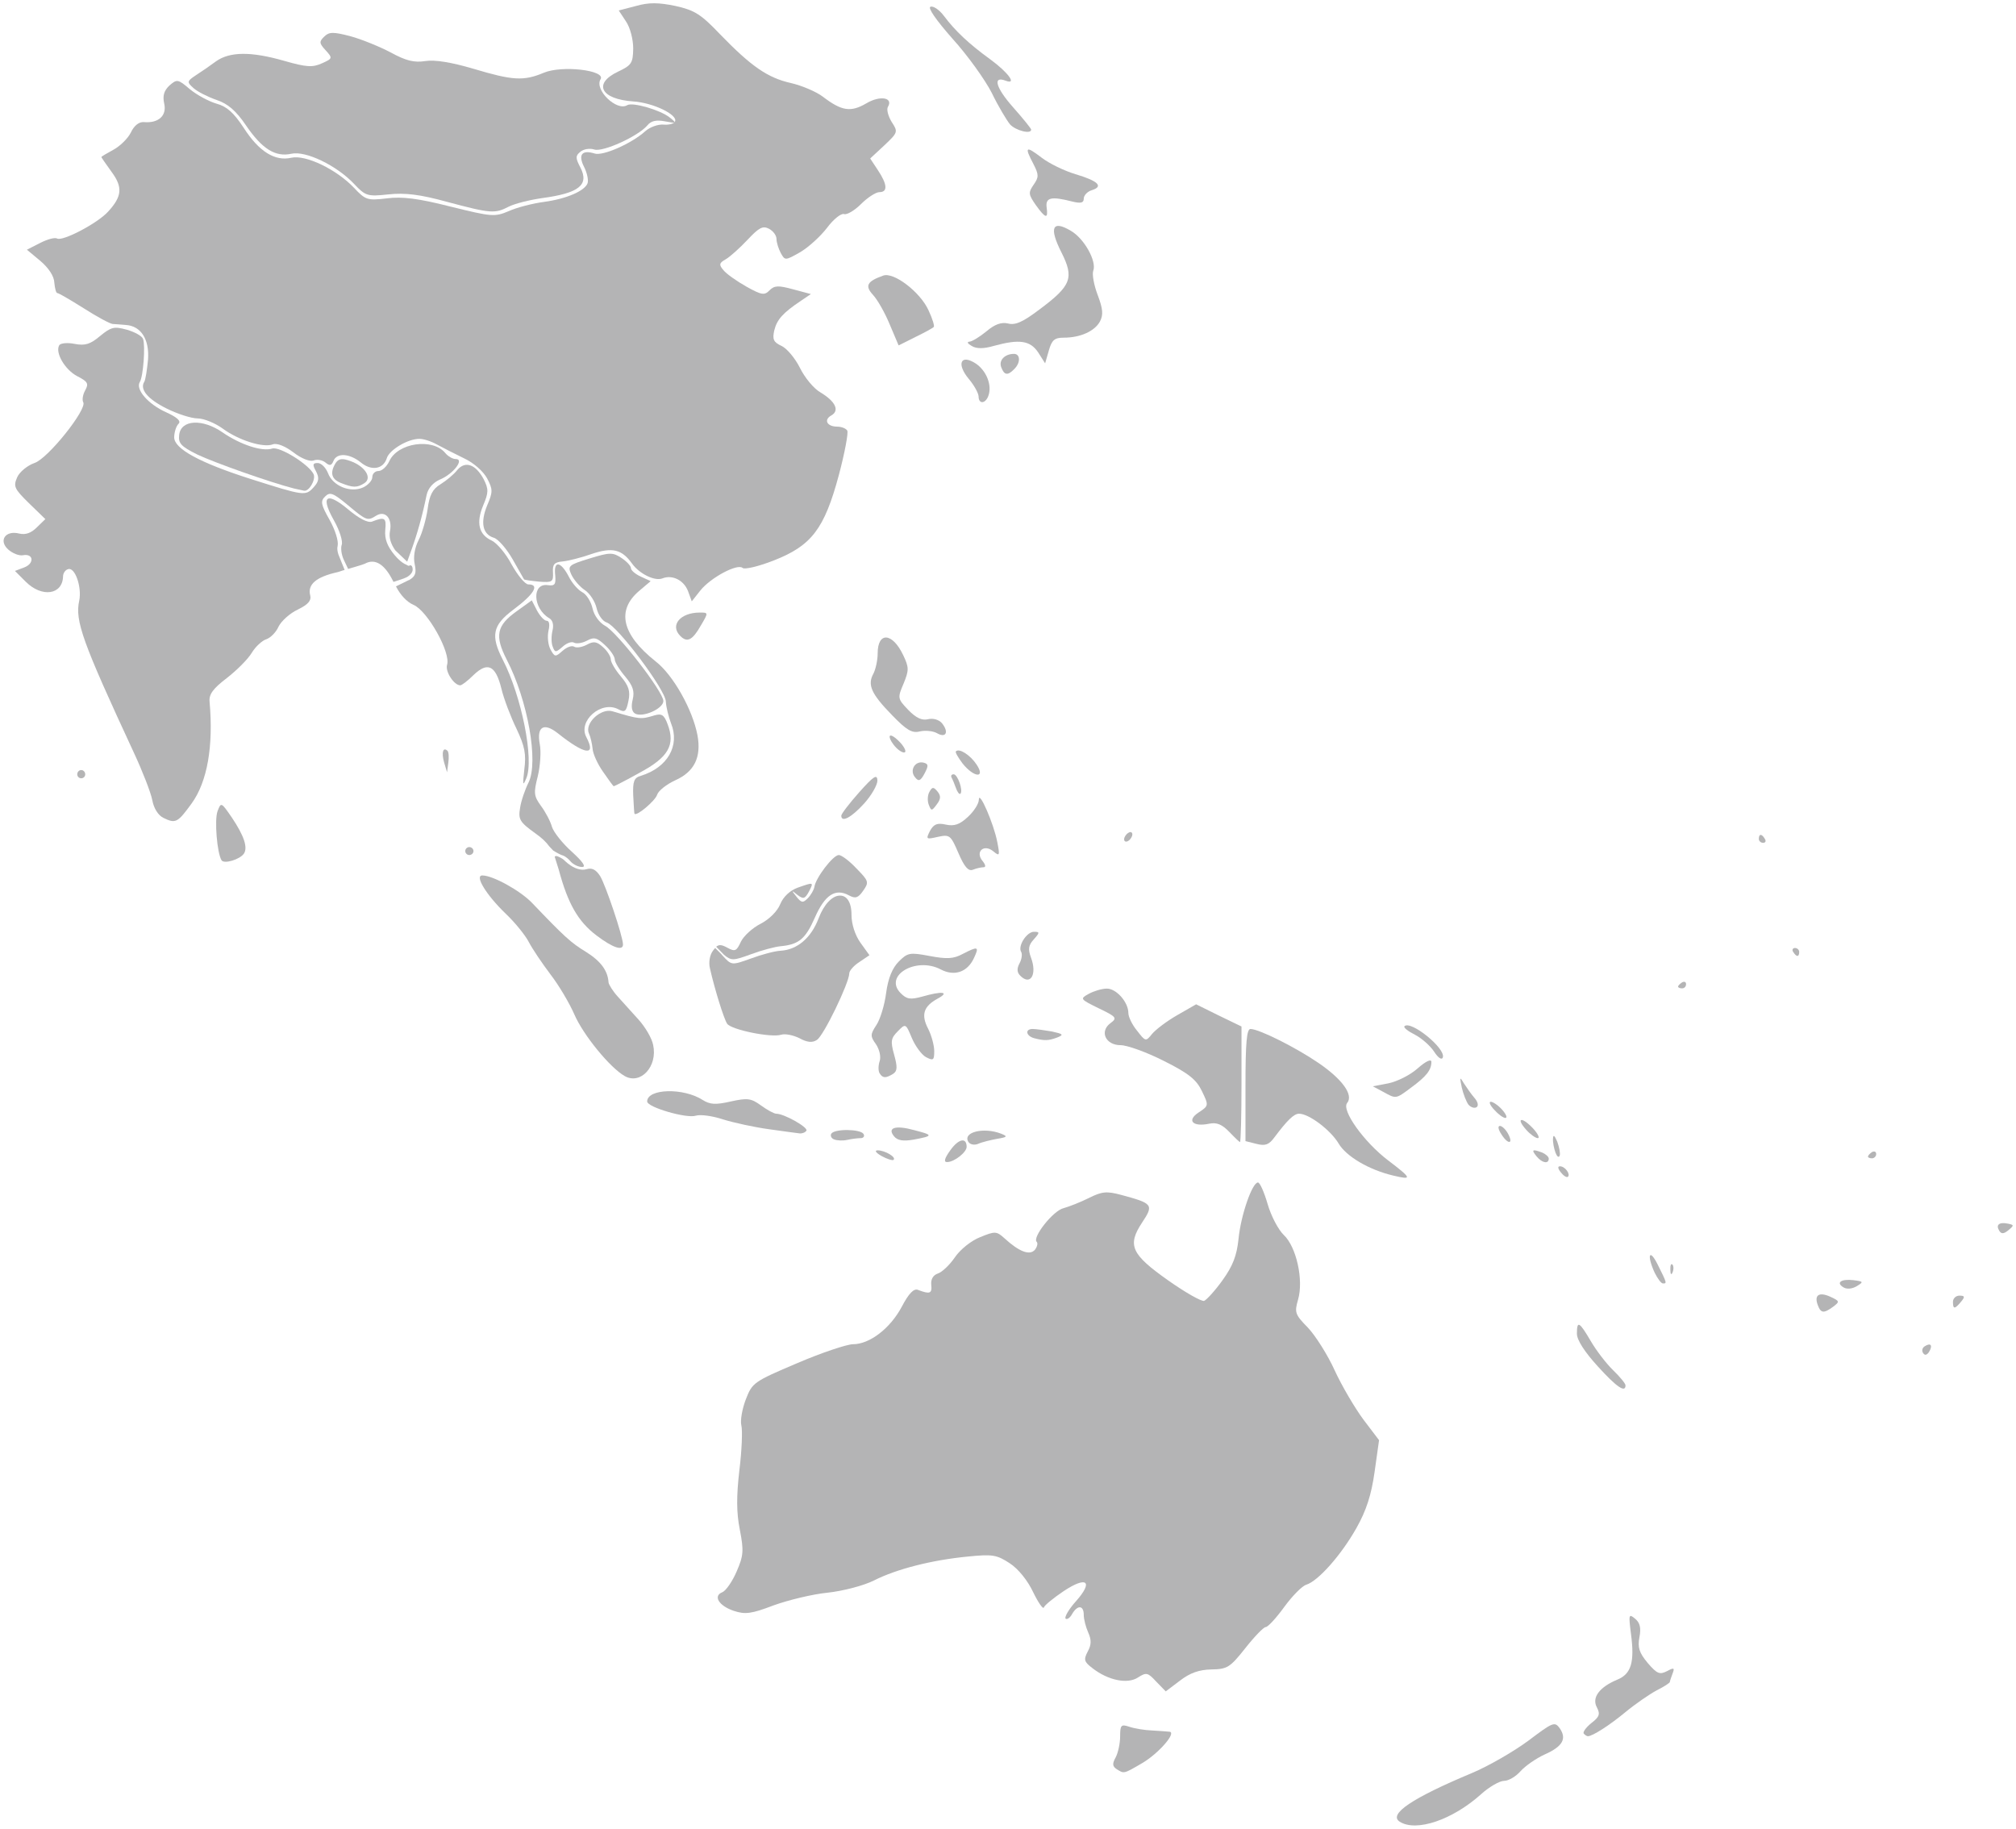 <?xml version="1.0" encoding="UTF-8" standalone="no"?><svg xmlns="http://www.w3.org/2000/svg" xmlns:xlink="http://www.w3.org/1999/xlink" clip-rule="evenodd" stroke-miterlimit="10" viewBox="0 0 809 734"><desc>SVG generated by Keynote</desc><defs></defs><g transform="matrix(1.00, 0.00, -0.00, -1.00, 0.0, 734.0)"><g><clipPath id="clip0x600000ea4500"><path d="M 1.4 732.7 L 807.6 732.7 L 807.6 1.5 L 1.4 1.5 Z M 1.4 732.7 "></path></clipPath><g clip-path="url(#clip0x600000ea4500)"><g><clipPath id="clip0x600000ea4860"><path d="M 1.4 1.5 L 807.6 1.5 L 807.6 732.7 L 1.4 732.7 Z M 1.4 1.5 "></path></clipPath><g clip-path="url(#clip0x600000ea4860)"><path d="M 561.7 3.0 C 557.0 6.0 566.7 12.5 590.6 22.5 C 597.3 25.3 607.5 31.2 613.3 35.5 C 623.1 42.9 623.9 43.3 625.9 40.5 C 628.8 36.3 627.1 33.2 619.9 30.0 C 616.4 28.4 612.1 25.4 610.2 23.3 C 608.4 21.2 605.4 19.4 603.6 19.4 C 601.8 19.4 597.6 17.0 594.3 14.0 C 582.8 3.7 568.3 -1.2 561.7 3.0 Z M 561.7 3.0 " fill="#B4B4B5"></path><path d="M 448.1 24.1 C 446.4 25.2 446.3 26.3 447.7 28.8 C 448.7 30.7 449.5 34.5 449.5 37.3 C 449.5 41.8 449.9 42.2 453.2 41.1 C 455.2 40.4 459.4 39.7 462.5 39.6 C 465.6 39.4 468.7 39.2 469.4 39.1 C 472.1 38.6 464.9 30.4 458.5 26.6 C 450.8 22.1 451.1 22.2 448.1 24.1 Z M 448.1 24.1 " fill="#B4B4B5"></path><path d="M 635.6 38.3 C 635.0 38.8 636.3 40.7 638.5 42.5 C 641.9 45.1 642.2 46.2 640.8 48.9 C 638.7 52.8 641.8 57.0 649.0 60.0 C 654.6 62.3 656.0 67.0 654.5 78.3 C 653.5 86.1 653.6 86.6 656.1 84.5 C 658.1 82.9 658.6 80.8 657.9 77.1 C 657.1 72.9 657.8 70.8 661.2 66.7 C 664.9 62.4 666.0 61.9 668.9 63.4 C 671.7 64.9 672.1 64.8 671.2 62.5 C 670.6 60.9 670.1 59.4 670.1 59.1 C 670.1 58.7 667.8 57.2 664.8 55.7 C 662.0 54.2 656.3 50.3 652.3 47.0 C 645.8 41.6 639.0 37.3 637.2 37.3 C 636.9 37.3 636.1 37.7 635.6 38.3 Z M 635.6 38.3 " fill="#B4B4B5"></path><path d="M 464.0 59.2 C 460.6 62.9 460.0 63.0 456.7 60.9 C 452.5 58.1 444.7 59.7 438.4 64.6 C 435.0 67.2 434.8 68.0 436.5 71.3 C 438.0 74.0 438.0 76.0 436.7 78.9 C 435.7 81.1 434.9 84.3 434.9 86.0 C 434.9 89.9 432.4 90.1 430.2 86.3 C 429.4 84.8 428.2 84.0 427.6 84.5 C 427.1 85.1 428.9 88.3 431.8 91.5 C 438.9 99.5 436.1 101.7 426.8 95.5 C 422.8 92.8 419.2 89.9 418.9 89.0 C 418.6 88.1 416.7 90.8 414.6 95.1 C 412.4 99.8 408.6 104.5 405.2 106.7 C 400.0 110.1 398.3 110.4 388.4 109.4 C 373.9 108.0 359.8 104.4 350.7 99.8 C 346.5 97.7 338.4 95.6 332.1 94.9 C 326.0 94.3 316.2 91.9 310.4 89.8 C 301.5 86.4 299.0 86.1 294.5 87.6 C 288.5 89.6 286.0 93.6 289.9 95.1 C 291.3 95.7 293.9 99.4 295.6 103.4 C 298.4 109.8 298.5 111.8 296.9 120.1 C 295.5 127.0 295.5 133.5 296.7 144.0 C 297.7 152.0 298.0 160.1 297.5 162.0 C 297.0 163.9 297.8 168.6 299.3 172.5 C 301.9 179.2 302.5 179.6 319.9 187.0 C 329.7 191.2 339.9 194.6 342.3 194.6 C 349.0 194.6 357.3 201.0 361.9 209.7 C 364.7 215.0 366.7 217.1 368.4 216.4 C 373.1 214.6 374.1 214.9 373.7 218.4 C 373.5 220.7 374.4 222.3 376.4 223.0 C 378.0 223.5 381.1 226.4 383.2 229.5 C 385.4 232.7 389.8 236.2 393.4 237.6 C 399.3 240.0 399.9 240.0 403.1 237.1 C 409.0 231.7 413.2 230.1 415.3 232.5 C 416.2 233.7 416.6 235.1 416.0 235.7 C 414.2 237.5 422.6 248.2 426.8 249.2 C 429.0 249.8 433.6 251.6 437.0 253.3 C 442.2 255.9 444.1 256.1 450.0 254.5 C 462.6 251.1 463.1 250.6 458.3 243.4 C 452.3 234.3 453.9 230.7 468.8 220.2 C 475.6 215.4 482.1 211.7 483.2 212.0 C 484.2 212.4 487.6 216.1 490.6 220.3 C 494.7 226.0 496.3 230.1 497.0 236.8 C 497.9 246.3 502.5 259.5 504.8 259.5 C 505.6 259.5 507.3 255.6 508.7 250.8 C 510.1 246.0 513.0 240.5 515.2 238.4 C 520.2 233.7 523.2 220.4 520.9 212.5 C 519.4 207.3 519.7 206.5 524.9 201.2 C 527.9 198.0 532.8 190.3 535.6 184.1 C 538.5 177.8 543.7 169.0 547.1 164.4 L 553.4 156.1 L 551.6 143.3 C 550.3 134.1 548.3 127.9 544.3 120.8 C 538.2 110.0 529.0 99.6 524.2 98.1 C 522.5 97.6 518.5 93.5 515.3 89.1 C 512.1 84.7 508.8 81.1 507.9 81.1 C 507.1 81.1 503.4 77.3 499.7 72.6 C 493.6 64.9 492.5 64.2 486.1 64.1 C 481.2 64.0 477.5 62.7 473.5 59.6 L 467.8 55.3 L 464.0 59.2 Z M 464.0 59.2 " fill="#B4B4B5"></path><path d="M 641.1 185.8 C 635.9 191.5 632.8 196.3 632.8 198.8 C 632.8 204.2 633.7 203.8 638.4 195.8 C 640.6 192.0 644.7 186.7 647.4 184.1 C 650.1 181.5 652.3 178.8 652.3 178.1 C 652.3 175.0 648.8 177.3 641.1 185.8 Z M 641.1 185.8 " fill="#B4B4B5"></path><path d="M 771.7 191.1 C 771.1 192.0 771.4 193.2 772.4 193.8 C 774.8 195.3 775.7 194.2 774.1 191.5 C 773.2 190.2 772.4 190.0 771.7 191.1 Z M 771.7 191.1 " fill="#B4B4B5"></path><path d="M 729.5 210.2 C 727.9 214.3 729.9 215.7 734.4 213.7 C 738.3 211.9 738.3 211.7 735.7 209.7 C 731.9 206.9 730.7 207.0 729.5 210.2 " fill="#B4B4B5"></path><path d="M 783.7 211.6 C 783.7 213.0 784.9 214.1 786.3 214.1 C 788.5 214.1 788.6 213.6 786.9 211.6 C 784.4 208.6 783.7 208.6 783.7 211.6 " fill="#B4B4B5"></path><path d="M 739.8 217.4 C 736.6 219.3 738.8 220.9 743.8 220.3 C 747.8 219.8 747.9 219.6 745.1 217.9 C 743.3 216.8 741.1 216.6 739.8 217.4 " fill="#B4B4B5"></path><path d="M 664.0 223.3 C 660.7 230.5 661.9 233.3 665.3 226.4 C 668.9 219.2 669.0 218.9 667.3 219.0 C 666.6 219.0 665.2 220.9 664.0 223.3 " fill="#B4B4B5"></path><path d="M 670.3 224.5 C 670.2 226.2 670.6 227.1 671.1 226.6 C 671.6 226.1 671.7 224.7 671.2 223.5 C 670.7 222.2 670.3 222.6 670.3 224.5 Z M 670.3 224.5 " fill="#B4B4B5"></path><path d="M 802.3 240.1 C 800.8 242.5 802.2 243.7 805.7 243.0 C 808.2 242.5 808.3 242.3 806.0 240.4 C 804.1 238.8 803.1 238.8 802.3 240.1 " fill="#B4B4B5"></path><path d="M 559.0 262.3 C 549.3 264.6 540.2 270.0 537.2 275.1 C 534.0 280.5 525.3 287.1 521.3 287.1 C 519.2 287.1 516.5 284.4 511.4 277.6 C 509.2 274.6 507.7 274.1 504.2 275.0 L 499.8 276.1 L 499.8 298.6 C 499.8 315.6 500.3 321.1 501.8 321.1 C 505.2 321.1 520.0 313.7 529.2 307.4 C 538.8 300.8 543.2 294.6 540.6 291.4 C 538.2 288.5 547.4 275.7 557.0 268.4 C 566.6 261.1 566.9 260.4 559.0 262.3 " fill="#B4B4B5"></path><path d="M 626.4 263.5 C 625.1 265.1 625.0 266.0 626.0 266.0 C 628.0 266.0 630.3 262.9 629.2 261.8 C 628.7 261.4 627.5 262.1 626.4 263.5 " fill="#B4B4B5"></path><path d="M 353.8 270.1 C 351.5 271.4 350.8 272.4 352.2 272.4 C 355.1 272.4 359.7 269.7 358.6 268.6 C 358.2 268.2 356.0 268.9 353.8 270.1 " fill="#B4B4B5"></path><path d="M 381.4 272.5 C 384.7 277.1 387.9 277.7 387.9 273.8 C 387.9 271.6 382.9 267.7 380.1 267.7 C 378.6 267.6 379.0 269.2 381.4 272.5 Z M 381.4 272.5 " fill="#B4B4B5"></path><path d="M 616.6 270.0 C 614.4 272.7 614.9 273.0 618.9 271.5 C 620.3 270.9 621.5 269.8 621.5 269.1 C 621.5 266.8 618.8 267.3 616.6 270.0 " fill="#B4B4B5"></path><path d="M 624.2 271.5 C 623.6 273.1 623.1 275.6 623.2 277.1 C 623.3 278.9 623.8 278.4 624.9 275.9 C 625.7 273.7 626.2 271.2 625.9 270.3 C 625.5 269.3 624.8 269.9 624.2 271.5 Z M 624.2 271.5 " fill="#B4B4B5"></path><path d="M 749.6 269.9 C 749.6 270.3 750.3 271.1 751.2 271.7 C 752.1 272.2 752.9 271.9 752.9 270.9 C 752.9 270.0 752.1 269.2 751.2 269.2 C 750.3 269.2 749.6 269.5 749.6 269.9 " fill="#B4B4B5"></path><path d="M 388.6 275.8 C 386.2 279.7 394.7 281.8 401.7 279.1 C 404.5 278.0 404.3 277.7 400.0 277.0 C 397.4 276.5 394.0 275.7 392.5 275.0 C 391.0 274.4 389.3 274.7 388.6 275.8 Z M 388.6 275.8 " fill="#B4B4B5"></path><path d="M 334.7 276.8 C 333.6 277.2 333.1 278.3 333.6 279.1 C 334.9 281.1 345.2 281.0 346.5 279.0 C 347.1 278.1 346.5 277.3 345.4 277.3 C 344.2 277.3 341.8 277.0 340.0 276.6 C 338.2 276.2 335.9 276.3 334.7 276.8 Z M 334.7 276.8 " fill="#B4B4B5"></path><path d="M 358.8 278.0 C 355.9 281.5 359.3 282.6 366.9 280.5 C 374.6 278.5 374.6 278.2 366.6 276.7 C 362.5 276.0 360.2 276.3 358.8 278.0 Z M 358.8 278.0 " fill="#B4B4B5"></path><path d="M 493.3 279.8 C 490.4 282.8 488.3 283.7 485.3 283.1 C 478.6 281.7 476.1 284.4 481.0 287.6 C 485.1 290.3 485.1 290.4 482.3 296.2 C 480.1 300.8 477.0 303.3 467.0 308.3 C 460.1 311.8 452.3 314.6 449.7 314.6 C 443.6 314.6 441.1 320.2 445.7 323.5 C 448.4 325.5 448.0 326.0 440.9 329.4 C 433.4 333.1 433.3 333.2 436.9 335.2 C 438.9 336.3 442.2 337.3 444.1 337.3 C 447.9 337.4 452.8 331.9 452.8 327.5 C 452.8 326.0 454.3 322.8 456.3 320.4 C 459.7 316.0 459.8 316.0 462.3 319.1 C 463.8 320.9 468.3 324.3 472.5 326.7 L 480.0 331.0 L 489.1 326.5 L 498.2 322.1 L 498.2 298.9 C 498.2 286.1 497.9 275.7 497.6 275.7 C 497.4 275.7 495.4 277.6 493.3 279.8 Z M 493.3 279.8 " fill="#B4B4B5"></path><path d="M 602.4 279.0 C 601.2 280.8 601.0 282.2 601.9 282.2 C 602.8 282.2 604.3 280.7 605.2 279.0 C 607.5 274.7 605.0 274.7 602.4 279.0 " fill="#B4B4B5"></path><path d="M 612.5 280.6 C 608.2 285.4 610.5 286.1 615.0 281.4 C 617.1 279.2 618.0 277.3 617.1 277.3 C 616.2 277.3 614.1 278.8 612.5 280.6 Z M 612.5 280.6 " fill="#B4B4B5"></path><path d="M 308.4 280.9 C 302.6 281.7 294.4 283.5 290.2 284.8 C 286.0 286.2 281.1 286.9 279.2 286.3 C 275.5 285.1 259.7 289.7 259.7 292.0 C 259.7 297.2 274.3 297.6 282.0 292.6 C 284.9 290.8 287.1 290.6 293.2 292.0 C 300.0 293.5 301.4 293.3 305.4 290.4 C 307.9 288.6 310.6 287.1 311.5 287.1 C 314.7 287.1 324.4 281.6 323.6 280.3 C 323.2 279.6 321.9 279.1 320.9 279.2 C 319.8 279.3 314.2 280.1 308.4 280.9 Z M 308.4 280.9 " fill="#B4B4B5"></path><path d="M 599.6 288.7 C 597.9 290.5 597.4 291.9 598.2 291.9 C 599.1 291.9 601.2 290.5 602.8 288.7 C 604.4 286.9 605.0 285.4 604.1 285.4 C 603.2 285.4 601.2 286.9 599.6 288.7 " fill="#B4B4B5"></path><path d="M 589.3 290.7 C 588.4 291.9 587.2 295.0 586.6 297.6 C 585.7 301.9 585.8 302.1 587.5 299.2 C 588.6 297.5 590.5 294.8 591.8 293.3 C 593.1 291.8 593.4 290.2 592.5 289.7 C 591.7 289.2 590.3 289.6 589.3 290.7 Z M 589.3 290.7 " fill="#B4B4B5"></path><path d="M 555.0 295.9 L 550.9 298.1 L 557.2 299.3 C 560.6 300.0 565.9 302.6 568.9 305.3 C 572.2 308.2 574.4 309.2 574.4 307.9 C 574.4 304.6 572.4 302.1 566.3 297.6 C 560.0 292.9 560.3 293.0 555.0 295.9 Z M 555.0 295.9 " fill="#B4B4B5"></path><path d="M 250.7 302.2 C 244.7 305.6 234.0 318.8 230.5 326.9 C 228.6 331.3 224.3 338.6 220.9 343.0 C 217.5 347.5 213.6 353.3 212.2 356.0 C 210.8 358.7 206.7 363.8 202.9 367.4 C 195.1 374.9 190.3 382.8 193.6 382.7 C 197.8 382.7 208.8 376.6 213.5 371.7 C 226.5 358.1 229.1 355.7 235.2 352.0 C 241.1 348.3 243.9 344.5 244.2 339.8 C 244.3 338.9 245.9 336.3 247.9 334.1 C 249.9 331.9 253.7 327.7 256.3 324.8 C 258.9 321.9 261.6 317.4 262.1 314.7 C 264.0 306.1 257.1 298.6 250.7 302.2 " fill="#B4B4B5"></path><path d="M 353.0 303.3 C 352.4 304.2 352.4 306.4 353.0 308.2 C 353.6 310.0 352.9 312.9 351.5 315.0 C 349.2 318.2 349.2 318.9 351.7 322.7 C 353.2 324.9 355.0 330.8 355.6 335.6 C 356.4 341.5 358.1 345.6 360.7 348.2 C 364.2 351.7 365.1 351.9 373.0 350.4 C 379.9 349.1 382.6 349.2 386.3 351.2 C 392.5 354.4 393.0 354.2 390.9 349.7 C 388.3 343.9 383.0 342.1 377.5 345.0 C 367.6 350.2 354.5 342.5 361.4 335.5 C 363.9 333.0 365.3 332.8 370.1 334.1 C 378.1 336.4 381.3 336.0 376.3 333.3 C 370.6 330.2 369.5 326.8 372.5 321.1 C 373.8 318.5 374.9 314.5 374.9 312.2 C 374.9 308.5 374.5 308.3 371.6 309.8 C 369.9 310.7 367.3 314.2 365.9 317.5 C 363.5 323.3 363.4 323.4 360.3 320.2 C 357.5 317.4 357.3 316.2 358.8 310.8 C 360.2 305.8 360.1 304.2 358.4 303.1 C 355.5 301.3 354.2 301.3 353.0 303.3 Z M 353.0 303.3 " fill="#B4B4B5"></path><path d="M 575.5 312.0 C 574.0 314.3 570.5 317.4 567.8 318.8 C 565.0 320.2 563.1 321.7 563.6 322.2 C 566.1 324.7 580.2 313.3 579.0 309.7 C 578.6 308.5 577.1 309.5 575.5 312.0 Z M 575.5 312.0 " fill="#B4B4B5"></path><path d="M 336.6 390.9 C 334.3 390.9 327.3 381.7 326.8 378.1 C 326.6 376.9 325.4 374.8 324.1 373.5 C 322.2 371.6 321.6 371.7 319.6 374.2 C 317.5 376.8 317.6 376.9 320.0 374.9 C 322.4 373.1 323.0 373.3 324.6 376.2 C 326.6 380.1 326.6 380.1 320.1 377.8 C 317.1 376.7 314.4 374.3 313.1 371.2 C 312.0 368.4 308.7 365.1 305.2 363.3 C 302.0 361.7 298.4 358.4 297.3 356.1 C 295.6 352.4 295.0 352.0 291.9 353.7 C 289.7 354.9 288.6 355.1 287.4 354.1 L 290.5 350.9 C 293.5 348.4 294.3 348.5 301.4 351.1 C 305.7 352.7 311.0 354.1 313.2 354.3 C 320.6 355.0 323.2 357.2 327.0 365.8 C 331.0 374.9 335.2 377.7 340.7 374.7 C 343.3 373.3 344.4 373.7 346.4 376.6 C 348.8 380.0 348.6 380.5 343.7 385.5 C 340.9 388.5 337.7 390.9 336.6 390.9 " fill="#B4B4B5"></path><path d="M 336.7 374.6 C 334.0 374.4 330.7 371.3 328.5 365.5 C 325.5 357.6 319.9 352.9 313.3 352.5 C 311.0 352.4 305.7 351.0 301.4 349.4 C 293.6 346.6 293.6 346.6 290.0 350.5 L 289.3 351.3 L 287.0 353.6 C 286.7 353.3 286.4 352.9 286.1 352.5 C 284.8 350.8 284.3 347.8 284.9 345.4 C 286.8 337.0 290.5 325.1 291.8 323.2 C 293.4 320.8 309.5 317.5 313.5 318.8 C 315.1 319.3 318.4 318.6 320.8 317.4 C 323.9 315.7 326.0 315.5 327.8 316.7 C 330.5 318.3 340.8 339.7 340.8 343.4 C 340.8 344.5 342.7 346.6 344.9 348.0 L 348.9 350.7 L 345.3 355.7 C 343.1 358.8 341.7 363.2 341.7 366.9 C 341.7 372.4 339.5 374.9 336.7 374.6 " fill="#B4B4B5"></path><path d="M 415.0 317.4 C 411.7 318.3 411.2 321.1 414.4 321.1 C 415.7 321.1 419.1 320.6 422.1 320.1 C 426.6 319.1 427.0 318.8 424.3 317.7 C 420.8 316.4 419.2 316.3 415.0 317.4 " fill="#B4B4B5"></path><path d="M 673.4 338.1 C 673.4 338.5 674.1 339.2 675.0 339.8 C 675.9 340.3 676.6 340.0 676.6 339.1 C 676.6 338.1 675.9 337.4 675.0 337.4 C 674.1 337.4 673.4 337.7 673.4 338.1 " fill="#B4B4B5"></path><path d="M 409.4 342.5 C 408.1 343.8 408.0 345.3 409.1 347.4 C 410.0 349.0 410.3 351.1 409.8 352.0 C 408.3 354.3 412.0 360.1 414.9 360.1 C 417.3 360.1 417.3 359.8 414.8 357.0 C 412.7 354.7 412.5 353.1 413.7 349.8 C 416.3 343.0 413.5 338.3 409.4 342.5 Z M 409.4 342.5 " fill="#B4B4B5"></path><path d="M 719.6 352.0 C 719.0 352.8 719.4 353.6 720.3 353.6 C 721.3 353.6 722.0 352.8 722.0 352.0 C 722.0 349.9 720.9 349.9 719.6 352.0 " fill="#B4B4B5"></path><path d="M 213.4 493.1 L 207.3 488.7 C 199.3 483.0 198.4 478.9 203.4 469.2 C 211.8 452.9 216.2 428.3 212.1 420.0 C 210.7 417.2 209.1 412.6 208.7 409.8 C 207.9 405.2 208.6 404.1 214.7 399.7 C 217.4 397.8 219.1 396.2 220.4 394.4 L 222.0 392.7 C 223.4 391.8 224.8 391.1 225.6 390.8 C 225.6 390.8 225.7 390.8 225.7 390.8 C 225.9 390.7 226.0 390.7 226.2 390.6 C 227.0 390.2 228.1 389.4 228.9 388.4 C 230.0 387.1 232.1 386.1 233.6 386.1 C 235.3 386.1 233.9 388.2 229.5 392.2 C 225.8 395.5 222.2 400.0 221.5 402.2 C 220.9 404.4 218.9 408.2 217.1 410.6 C 214.2 414.6 214.1 415.8 215.8 422.5 C 216.8 426.6 217.2 432.5 216.6 435.4 C 215.3 442.4 218.2 444.2 223.8 439.8 C 234.7 431.1 239.4 430.4 235.3 438.2 C 231.8 444.7 241.3 453.0 248.1 449.4 C 250.8 448.0 251.3 448.4 252.2 452.8 C 253.0 456.6 252.3 458.8 249.2 462.5 C 246.9 465.2 245.1 468.3 245.1 469.4 C 245.1 470.6 243.7 472.8 242.0 474.3 C 239.5 476.6 238.2 476.8 235.5 475.3 C 233.6 474.3 231.3 473.9 230.4 474.5 C 229.4 475.1 227.4 474.3 225.7 472.8 C 222.9 470.3 222.6 470.3 220.9 473.4 C 219.9 475.3 219.6 478.6 220.1 480.9 C 220.7 483.4 220.4 484.9 219.4 484.9 C 218.4 484.9 216.7 486.8 215.5 489.0 L 213.4 493.1 Z M 213.4 493.1 " fill="#B4B4B5"></path><path d="M 223.0 390.5 C 222.8 390.4 222.7 390.3 222.6 390.2 C 223.1 388.7 223.6 387.1 224.2 385.1 C 227.9 371.3 232.0 364.2 239.4 358.6 C 245.9 353.7 250.0 352.3 250.0 355.0 C 250.0 358.2 243.0 379.0 240.8 382.5 C 239.1 385.1 237.5 385.9 235.3 385.2 C 233.3 384.6 230.5 385.4 227.9 387.5 C 227.2 388.1 226.6 388.6 226.1 389.1 C 226.1 389.1 224.0 390.6 223.0 390.5 " fill="#B4B4B5"></path><path d="M 384.6 391.7 C 381.5 398.9 381.1 399.2 376.4 398.2 C 371.6 397.1 371.5 397.2 373.2 400.6 C 374.7 403.3 376.1 403.9 379.6 403.1 C 382.9 402.4 385.1 403.1 388.4 406.2 C 390.8 408.4 392.8 411.5 392.8 413.1 C 392.8 417.2 398.8 403.5 400.2 396.1 C 401.3 390.6 401.1 390.3 398.6 392.4 C 394.8 395.5 391.2 392.2 394.3 388.5 C 395.5 387.0 395.7 386.0 394.7 386.0 C 393.8 386.0 391.9 385.6 390.4 385.0 C 388.6 384.3 387.0 386.1 384.6 391.7 Z M 384.6 391.7 " fill="#B4B4B5"></path><path d="M 88.9 388.8 C 87.1 391.7 86.0 405.0 87.3 408.5 C 88.7 412.2 88.8 412.1 93.0 406.0 C 97.9 398.7 99.5 394.0 97.9 391.5 C 96.3 389.1 89.9 387.2 88.9 388.8 Z M 88.9 388.8 " fill="#B4B4B5"></path><path d="M 186.7 392.5 C 186.7 393.4 187.5 394.1 188.3 394.1 C 189.2 394.1 190.0 393.4 190.0 392.5 C 190.0 391.6 189.2 390.9 188.3 390.9 C 187.5 390.9 186.7 391.6 186.7 392.5 " fill="#B4B4B5"></path><path d="M 451.1 397.2 C 451.1 398.1 451.9 399.3 452.8 399.8 C 453.6 400.4 454.4 400.1 454.4 399.2 C 454.4 398.3 453.6 397.1 452.8 396.6 C 451.9 396.0 451.1 396.3 451.1 397.2 " fill="#B4B4B5"></path><path d="M 705.8 397.4 C 705.8 399.5 707.0 399.5 708.2 397.4 C 708.8 396.5 708.5 395.8 707.5 395.8 C 706.6 395.8 705.8 396.5 705.8 397.4 " fill="#B4B4B5"></path><path d="M 164.0 501.2 L 158.9 498.7 C 160.7 495.2 163.2 492.5 165.9 491.3 C 171.5 489.0 181.0 472.1 179.4 467.2 C 178.6 464.5 182.2 459.0 184.7 459.0 C 185.3 459.0 187.7 460.8 190.0 463.1 C 195.7 468.6 198.9 467.0 201.2 457.7 C 202.2 453.5 205.0 446.2 207.3 441.5 C 210.6 434.5 211.2 431.4 210.4 425.2 C 209.7 419.0 209.8 418.3 211.2 421.7 C 214.4 429.2 209.3 454.6 201.8 469.2 C 196.8 478.9 197.7 483.1 205.8 489.2 C 214.4 495.6 216.7 499.5 212.0 499.5 C 210.7 499.5 207.7 503.2 205.3 507.5 C 203.0 511.9 199.3 516.2 197.3 517.1 C 192.1 519.5 191.0 524.2 193.9 531.2 C 196.1 536.4 196.1 537.7 194.1 541.7 C 190.9 547.7 186.7 549.2 183.5 545.4 C 182.2 543.7 179.2 541.2 176.8 539.7 C 173.6 537.8 172.3 535.3 171.6 529.7 C 171.0 525.6 169.4 520.0 168.0 517.3 C 166.4 514.2 165.8 510.5 166.4 507.7 C 167.2 504.0 166.7 502.7 164.1 501.2 C 164.0 501.2 164.0 501.2 164.0 501.2 " fill="#B4B4B5"></path><path d="M 132.0 534.0 C 130.3 533.7 130.9 530.7 134.0 525.2 C 136.3 521.1 137.7 516.7 137.1 515.3 C 136.7 514.0 137.0 511.5 137.9 509.5 L 139.7 505.7 C 142.3 506.5 145.3 507.3 146.4 507.8 C 150.6 510.1 154.5 507.5 157.9 500.5 L 162.1 501.9 C 162.2 501.9 162.2 502.0 162.3 502.0 C 164.1 502.6 165.6 504.1 165.6 505.4 C 165.6 506.8 165.0 507.5 164.2 507.0 C 164.0 506.9 163.7 507.0 163.4 507.2 L 162.9 507.5 L 162.7 507.5 C 162.7 507.5 162.7 507.5 162.7 507.6 L 162.4 507.7 C 162.4 507.7 162.4 507.7 162.4 507.7 C 161.3 508.3 159.9 509.4 158.4 511.2 C 155.4 514.8 154.3 517.7 154.6 521.3 C 155.1 526.3 154.4 526.7 149.3 524.7 C 147.6 524.1 144.1 525.9 139.7 529.6 C 135.9 532.8 133.2 534.2 132.0 534.0 " fill="#B4B4B5"></path><path d="M 45.2 602.3 C 43.7 601.9 42.4 601.0 40.2 599.2 C 36.3 595.9 34.2 595.2 30.0 596.0 C 27.1 596.6 24.3 596.3 23.8 595.5 C 22.0 592.6 26.0 585.7 30.9 583.1 C 35.2 580.9 35.7 580.1 34.2 577.4 C 33.2 575.6 32.9 573.5 33.4 572.6 C 35.1 569.9 19.2 549.9 13.8 548.2 C 11.0 547.2 7.9 544.7 6.9 542.5 C 5.3 538.8 5.7 537.9 11.6 532.1 L 18.2 525.7 L 14.8 522.4 C 12.5 520.1 10.3 519.3 7.7 519.9 C 2.2 521.3 -0.7 517.1 3.3 513.5 C 5.0 512.0 7.6 510.9 9.2 511.2 C 13.5 512.0 13.9 507.9 9.7 506.3 L 6.0 504.9 L 10.3 500.6 C 16.8 494.1 25.1 495.3 25.3 502.7 C 25.3 504.0 26.2 505.3 27.3 505.6 C 30.1 506.6 32.9 498.4 31.8 493.0 C 30.0 484.9 33.1 476.4 53.8 431.8 C 57.2 424.5 60.5 416.0 61.1 413.0 C 61.7 409.6 63.5 406.8 65.6 405.8 C 70.5 403.4 71.3 403.9 76.9 411.6 C 83.2 420.3 85.7 434.6 84.1 452.4 C 83.8 455.4 85.5 457.7 91.0 461.9 C 95.0 465.0 99.5 469.5 101.0 472.0 C 102.5 474.5 105.2 477.0 106.9 477.5 C 108.6 478.1 110.8 480.3 111.8 482.6 C 112.9 484.8 116.3 487.9 119.5 489.4 C 123.6 491.4 125.0 493.0 124.5 495.0 C 123.3 499.5 126.9 502.5 135.4 504.4 C 136.6 504.7 137.1 505.0 138.3 505.3 L 135.8 511.5 C 135.4 512.7 135.2 514.0 135.5 515.0 C 135.9 516.9 134.5 521.4 132.2 525.5 C 128.8 531.5 128.5 532.9 130.5 534.8 C 132.4 536.7 133.7 536.2 139.6 531.3 C 147.1 525.0 147.5 524.9 151.0 527.1 C 154.6 529.3 157.5 526.0 156.5 520.9 C 156.0 518.3 156.8 515.8 158.6 513.2 L 163.4 508.6 L 165.2 513.6 C 167.4 519.7 169.5 527.0 171.2 535.4 C 171.8 538.1 173.8 540.4 176.6 541.6 C 181.9 543.8 186.5 549.8 182.9 549.8 C 181.6 549.8 179.8 550.9 178.7 552.2 C 173.6 558.4 159.5 556.3 156.2 548.9 C 155.2 546.8 153.3 545.0 151.9 545.0 C 150.5 545.0 149.4 543.9 149.4 542.5 C 149.4 541.2 147.7 539.3 145.7 538.4 C 140.6 536.1 133.5 539.0 131.6 544.2 C 130.7 546.4 128.9 548.2 127.5 548.2 C 125.5 548.2 125.3 547.6 126.8 544.9 C 128.2 542.2 128.0 540.8 125.8 538.4 C 122.6 534.9 122.0 535.0 100.6 541.8 C 80.2 548.3 69.9 553.9 69.9 558.5 C 69.9 560.5 70.7 563.0 71.6 563.9 C 72.8 565.0 71.2 566.5 66.6 568.6 C 59.5 571.8 54.3 577.7 56.1 580.7 C 57.5 582.9 58.4 595.4 57.4 598.0 C 57.0 599.2 54.0 600.8 50.9 601.7 C 48.3 602.4 46.7 602.7 45.2 602.3 " fill="#B4B4B5"></path><path d="M 337.6 406.7 C 337.6 407.4 340.8 411.6 344.8 416.1 C 350.6 422.6 352.0 423.5 352.1 420.8 C 352.1 419.0 349.7 414.8 346.7 411.5 C 341.6 405.9 337.6 403.8 337.6 406.7 " fill="#B4B4B5"></path><path d="M 254.6 407.5 C 254.5 407.7 254.3 411.0 254.1 414.8 C 253.9 420.5 254.4 421.9 257.2 422.7 C 267.9 426.0 272.9 434.8 269.3 443.7 C 268.3 446.3 267.3 450.3 267.2 452.5 C 267.0 457.3 247.8 482.8 243.5 484.2 C 241.8 484.7 240.0 487.3 239.4 490.0 C 238.8 492.6 236.7 495.9 234.7 497.2 C 232.7 498.5 230.3 501.3 229.3 503.4 C 227.7 506.9 228.1 507.3 236.6 509.9 C 244.7 512.4 245.9 512.4 249.4 510.1 C 251.5 508.7 253.2 506.9 253.2 506.0 C 253.2 505.1 255.0 503.6 257.2 502.6 L 261.1 500.8 L 256.5 496.9 C 247.3 489.1 249.5 479.4 263.1 468.6 C 270.2 463.1 278.0 449.1 279.9 438.9 C 281.5 430.1 278.6 424.3 271.0 420.9 C 267.5 419.3 264.2 416.7 263.7 415.1 C 263.0 412.7 255.3 406.2 254.6 407.5 Z M 254.6 407.5 " fill="#B4B4B5"></path><path d="M 372.7 411.1 C 372.1 412.6 372.2 415.0 373.0 416.3 C 374.1 418.3 374.6 418.3 376.2 416.4 C 377.6 414.7 377.6 413.4 375.9 411.2 C 373.9 408.5 373.7 408.5 372.7 411.1 " fill="#B4B4B5"></path><path d="M 383.6 417.8 C 383.0 419.5 382.2 421.4 381.8 422.1 C 381.5 422.8 381.9 423.3 382.7 423.3 C 384.3 423.3 386.6 416.7 385.4 415.5 C 385.0 415.1 384.2 416.1 383.6 417.8 Z M 383.6 417.8 " fill="#B4B4B5"></path><path d="M 242.0 424.3 C 239.8 427.4 237.9 431.6 237.8 433.6 C 237.6 435.5 237.0 438.3 236.3 439.8 C 234.6 443.8 241.1 449.9 245.7 448.6 C 256.7 445.3 257.2 445.3 262.5 446.9 C 265.5 447.8 266.5 447.2 267.9 443.4 C 271.1 435.1 268.2 430.1 256.8 424.0 C 251.3 420.9 246.5 418.5 246.3 418.5 C 246.1 418.5 244.2 421.1 242.0 424.3 Z M 242.0 424.3 " fill="#B4B4B5"></path><path d="M 367.2 422.1 C 364.9 424.8 367.1 428.7 370.5 428.0 C 372.6 427.5 372.7 426.8 371.0 423.6 C 369.4 420.6 368.6 420.3 367.2 422.1 Z M 367.2 422.1 " fill="#B4B4B5"></path><path d="M 31.0 423.3 C 31.0 424.2 31.7 425.0 32.6 425.0 C 33.5 425.0 34.2 424.2 34.2 423.3 C 34.2 422.4 33.5 421.7 32.6 421.7 C 31.7 421.7 31.0 422.4 31.0 423.3 " fill="#B4B4B5"></path><path d="M 386.3 427.6 C 384.5 430.0 383.2 432.2 383.6 432.5 C 384.9 433.9 389.4 431.0 391.9 427.2 C 395.6 421.6 390.9 421.9 386.3 427.6 " fill="#B4B4B5"></path><path d="M 178.2 428.1 C 177.1 432.1 177.8 434.4 179.6 432.7 C 180.1 432.1 180.2 430.0 179.9 427.9 L 179.4 424.1 L 178.2 428.1 Z M 178.2 428.1 " fill="#B4B4B5"></path><path d="M 359.7 433.9 C 358.2 435.4 357.0 437.4 357.0 438.4 C 357.0 439.4 358.6 438.7 360.6 436.7 C 362.6 434.8 363.7 432.7 363.2 432.2 C 362.7 431.7 361.1 432.5 359.7 433.9 Z M 359.7 433.9 " fill="#B4B4B5"></path><path d="M 376.0 439.8 C 374.4 440.7 371.3 441.0 369.1 440.5 C 366.0 439.7 363.8 441.0 358.0 447.0 C 349.6 455.6 348.0 459.2 350.5 463.7 C 351.4 465.5 352.2 469.1 352.2 471.8 C 352.2 480.6 358.1 480.2 362.4 471.2 C 364.8 466.2 364.8 465.1 362.6 459.7 C 360.1 453.9 360.2 453.6 364.5 449.1 C 367.6 445.9 370.0 444.8 372.4 445.4 C 374.5 445.9 376.8 445.2 378.0 443.8 C 380.9 440.2 379.6 437.7 376.0 439.8 Z M 376.0 439.8 " fill="#B4B4B5"></path><path d="M 254.8 447.7 C 253.5 448.5 253.2 450.5 253.9 453.3 C 254.7 456.6 254.0 458.8 250.9 462.5 C 248.6 465.2 246.7 468.3 246.7 469.4 C 246.7 470.5 245.0 473.1 242.8 475.1 C 239.6 478.1 238.4 478.5 235.5 476.9 C 233.6 475.9 231.3 475.6 230.4 476.1 C 229.5 476.7 227.4 476.0 225.8 474.5 C 223.0 472.1 222.7 472.1 221.8 474.5 C 221.2 475.9 221.2 478.8 221.7 480.9 C 222.3 483.3 221.8 485.2 220.3 486.0 C 213.8 489.9 213.4 500.1 219.8 499.2 C 222.7 498.8 223.1 499.5 222.8 503.2 C 222.1 509.1 224.9 508.9 228.1 502.9 C 229.4 500.2 231.9 497.3 233.6 496.4 C 235.4 495.5 237.2 492.5 237.8 489.8 C 238.4 487.0 240.6 484.1 242.8 482.9 C 247.6 480.4 266.2 456.4 266.2 452.7 C 266.2 449.6 257.8 445.9 254.8 447.7 Z M 254.8 447.7 " fill="#B4B4B5"></path><path d="M 273.0 478.8 C 268.7 483.1 273.0 488.2 280.8 488.2 C 284.3 488.2 284.3 488.2 281.3 483.1 C 277.9 477.1 275.8 476.0 273.0 478.8 Z M 273.0 478.8 " fill="#B4B4B5"></path><path d="M 276.1 496.8 C 274.4 501.2 269.8 503.5 265.8 501.9 C 262.7 500.7 256.5 503.8 253.6 507.9 C 249.5 513.6 245.7 514.5 237.4 511.7 C 233.2 510.2 227.9 508.9 225.7 508.7 C 222.4 508.4 221.7 507.5 221.9 504.3 C 222.1 500.5 221.6 500.2 216.4 500.6 C 213.2 500.9 210.5 501.3 210.3 501.5 C 210.1 501.8 208.1 505.4 205.7 509.6 C 203.3 513.8 199.9 517.7 198.2 518.2 C 193.6 519.6 192.7 524.4 195.5 531.2 C 197.8 536.6 197.8 537.6 195.5 542.0 C 194.0 544.8 190.1 548.3 186.2 550.1 C 182.5 551.9 177.6 554.4 175.4 555.6 C 173.1 556.9 170.0 557.9 168.4 557.9 C 163.8 558.0 156.2 553.5 155.2 550.1 C 153.8 545.7 149.0 544.9 144.7 548.5 C 140.2 552.1 135.1 552.4 133.8 549.0 C 133.0 547.1 132.3 547.0 130.6 548.4 C 129.4 549.4 127.2 549.8 125.8 549.2 C 124.3 548.7 120.9 550.0 117.7 552.5 C 114.4 555.0 111.1 556.3 109.5 555.7 C 105.7 554.2 95.8 557.3 89.4 562.0 C 86.4 564.2 81.8 566.1 79.3 566.1 C 76.8 566.1 71.2 567.9 66.8 570.1 C 59.2 573.9 56.0 577.8 57.9 580.8 C 58.4 581.6 59.0 585.6 59.4 589.7 C 60.0 597.8 56.6 603.2 50.5 603.6 C 48.7 603.8 46.3 603.9 45.2 604.0 C 44.1 604.1 38.9 606.9 33.6 610.3 C 28.3 613.6 23.6 616.4 23.0 616.4 C 22.5 616.4 22.0 618.3 21.8 620.6 C 21.7 623.2 19.5 626.5 16.2 629.3 L 10.8 633.8 L 16.1 636.5 C 19.0 638.0 22.0 638.8 22.9 638.3 C 25.0 637.0 39.2 644.4 43.4 649.1 C 49.0 655.2 49.3 658.9 44.8 665.0 C 42.6 668.1 40.7 670.7 40.7 671.0 C 40.7 671.2 42.9 672.5 45.5 673.9 C 48.1 675.3 51.3 678.4 52.5 680.8 C 53.8 683.6 55.8 685.2 57.8 685.0 C 63.6 684.5 67.0 687.6 65.9 692.4 C 65.2 695.6 65.8 697.6 68.0 699.7 C 71.0 702.3 71.4 702.3 76.2 698.2 C 79.0 695.9 83.8 693.3 86.9 692.4 C 91.0 691.3 93.8 688.8 97.8 682.7 C 103.9 673.2 110.3 669.2 116.9 670.7 C 122.7 672.0 135.1 666.0 142.1 658.6 C 146.7 653.7 147.5 653.5 155.2 654.4 C 161.4 655.2 167.8 654.4 180.8 651.1 C 197.4 647.0 198.5 646.9 204.2 649.3 C 207.5 650.8 213.9 652.4 218.4 653.0 C 227.3 654.2 234.7 657.4 235.8 660.5 C 236.2 661.7 235.6 664.6 234.4 667.0 C 231.9 671.9 233.5 674.0 238.6 672.4 C 241.9 671.3 253.5 676.4 259.0 681.4 C 260.8 683.0 264.1 684.2 266.3 684.0 C 268.5 683.8 270.6 684.4 270.9 685.3 C 272.0 688.0 262.0 692.8 254.1 693.3 C 241.1 694.2 237.9 700.4 247.9 705.2 C 253.4 707.8 254.0 708.6 254.1 714.5 C 254.1 718.2 252.9 722.9 251.2 725.4 L 248.3 729.8 L 255.2 731.6 C 260.5 733.1 264.3 733.0 271.1 731.6 C 278.7 729.9 281.3 728.3 288.9 720.3 C 301.4 707.4 308.0 702.8 317.3 700.7 C 321.7 699.7 327.6 697.2 330.2 695.2 C 337.8 689.4 341.4 688.9 347.6 692.5 C 353.1 695.8 358.6 694.9 356.3 691.1 C 355.7 690.1 356.4 687.4 357.8 685.1 C 360.4 681.1 360.4 680.9 354.9 675.7 L 349.2 670.4 L 352.3 665.7 C 356.1 660.0 356.3 656.9 352.9 656.9 C 351.5 656.9 348.2 654.8 345.5 652.1 C 342.9 649.5 339.8 647.7 338.7 648.1 C 337.6 648.5 334.5 646.1 331.9 642.6 C 329.3 639.2 324.5 634.8 321.1 632.8 C 315.1 629.4 315.0 629.4 313.3 632.5 C 312.4 634.2 311.6 636.7 311.6 638.1 C 311.6 639.5 310.3 641.3 308.6 642.2 C 306.1 643.5 304.6 642.7 300.0 637.8 C 296.9 634.5 293.0 631.0 291.3 630.0 C 288.6 628.5 288.4 627.8 290.3 625.6 C 291.5 624.1 295.6 621.2 299.5 619.0 C 305.6 615.6 306.8 615.4 308.8 617.5 C 310.8 619.5 312.4 619.5 318.3 617.9 L 325.4 616.0 L 321.4 613.3 C 314.1 608.4 311.8 605.8 310.7 601.4 C 309.9 597.8 310.4 596.7 313.6 595.2 C 315.8 594.2 319.1 590.2 321.0 586.4 C 322.9 582.5 326.6 578.0 329.3 576.5 C 335.3 572.9 337.0 569.2 333.6 567.3 C 330.4 565.5 331.9 562.8 336.0 562.8 C 337.6 562.8 339.5 562.1 340.0 561.2 C 340.5 560.4 339.0 552.3 336.6 543.3 C 330.8 521.7 325.6 515.0 310.5 509.1 C 304.4 506.7 298.8 505.4 298.0 506.1 C 296.0 508.0 285.1 502.2 281.0 497.0 L 277.6 492.7 L 276.1 496.8 Z M 276.1 496.8 " fill="#B4B4B5"></path><path d="M 117.9 538.0 C 108.2 540.5 85.9 548.4 79.2 551.6 C 72.6 554.9 71.5 556.1 71.9 559.5 C 72.6 565.6 81.2 566.1 89.3 560.5 C 96.4 555.6 105.1 552.7 109.2 554.0 C 112.3 555.0 124.3 547.4 125.9 543.6 C 126.7 541.4 124.0 536.7 122.0 537.1 C 121.5 537.2 119.6 537.6 117.9 538.0 Z M 117.9 538.0 " fill="#B4B4B5"></path><path d="M 136.8 540.2 C 133.0 541.7 132.3 544.3 134.7 548.2 C 135.9 550.0 137.3 550.2 140.6 549.0 C 146.5 546.9 149.5 542.2 146.2 540.1 C 143.2 538.2 141.6 538.3 136.8 540.2 " fill="#B4B4B5"></path><path d="M 392.7 574.9 C 392.7 576.1 391.0 579.3 388.8 581.9 C 383.7 588.0 385.5 592.1 391.6 588.1 C 395.9 585.2 398.2 579.3 396.6 575.1 C 395.4 571.9 392.7 571.8 392.7 574.9 " fill="#B4B4B5"></path><path d="M 401.8 586.6 C 400.7 589.4 403.2 592.0 406.9 592.0 C 409.5 592.0 409.6 588.4 407.0 585.9 C 404.4 583.2 403.0 583.4 401.8 586.6 Z M 401.8 586.6 " fill="#B4B4B5"></path><path d="M 416.6 592.6 C 413.4 597.4 409.0 598.0 398.8 595.2 C 394.7 594.0 391.8 594.0 389.9 595.2 C 388.3 596.1 387.9 596.8 389.0 596.9 C 390.0 596.9 393.1 598.8 395.8 601.0 C 399.2 603.9 401.8 604.8 404.5 604.2 C 407.4 603.4 410.5 604.8 417.1 609.8 C 430.0 619.4 431.1 622.5 425.9 632.8 C 420.9 642.7 422.3 645.8 429.7 641.4 C 435.1 638.3 440.2 629.1 438.7 625.3 C 438.2 623.9 439.0 619.5 440.5 615.6 C 442.6 610.0 442.8 607.7 441.4 605.0 C 439.3 601.1 433.5 598.5 426.9 598.5 C 423.2 598.5 422.1 597.6 420.9 593.4 L 419.4 588.2 L 416.6 592.6 Z M 416.6 592.6 " fill="#B4B4B5"></path><path d="M 357.0 603.9 C 355.1 608.5 352.1 613.8 350.3 615.7 C 347.0 619.3 347.9 621.1 354.4 623.4 C 358.6 625.0 369.3 616.8 372.6 609.5 C 374.2 606.1 375.1 603.1 374.7 602.8 C 374.4 602.4 371.1 600.6 367.4 598.8 L 360.6 595.4 L 357.0 603.9 Z M 357.0 603.9 " fill="#B4B4B5"></path><path d="M 415.6 651.8 C 412.7 656.0 412.6 656.7 414.8 659.9 C 416.9 662.9 416.9 663.9 414.7 668.2 C 411.0 675.2 411.6 675.6 417.9 670.8 C 421.0 668.4 427.2 665.4 431.6 664.1 C 440.7 661.4 442.9 659.2 438.2 657.7 C 436.4 657.2 434.9 655.6 434.9 654.3 C 434.9 652.6 433.8 652.3 430.4 653.1 C 421.9 655.3 419.5 654.8 420.0 650.8 C 420.7 646.0 419.6 646.2 415.6 651.8 " fill="#B4B4B5"></path><path d="M 179.4 653.0 C 168.5 656.0 162.5 656.7 155.9 656.0 C 147.5 655.1 146.7 655.3 142.1 660.2 C 135.1 667.6 122.7 673.6 116.9 672.3 C 110.5 670.9 105.2 674.2 98.7 683.7 C 94.7 689.6 91.4 692.4 86.9 693.9 C 83.4 695.1 79.3 697.2 77.7 698.6 C 74.9 701.1 75.0 701.4 78.6 703.8 C 80.8 705.2 84.4 707.7 86.7 709.4 C 92.2 713.3 100.7 713.4 114.0 709.6 C 123.0 707.0 125.5 706.9 129.2 708.6 C 133.5 710.5 133.5 710.7 130.7 713.8 C 128.1 716.6 128.0 717.3 130.1 719.3 C 132.0 721.2 133.6 721.3 140.5 719.5 C 145.0 718.3 152.3 715.3 156.7 713.0 C 162.9 709.6 166.2 708.8 170.7 709.5 C 174.5 710.1 181.2 709.0 190.0 706.4 C 205.7 701.7 210.1 701.4 218.2 704.8 C 225.5 707.9 243.2 705.8 241.0 702.2 C 238.4 698.0 247.5 689.2 251.7 691.8 C 253.8 693.1 264.9 689.9 268.7 686.9 C 271.7 684.5 271.7 684.4 266.9 685.3 C 263.3 686.0 261.2 685.5 259.7 683.6 C 256.0 679.3 242.0 672.9 238.5 674.0 C 236.7 674.6 234.2 674.2 232.9 673.1 C 230.9 671.5 230.9 670.6 232.9 666.8 C 236.5 659.8 232.4 656.5 217.5 654.5 C 212.6 653.8 206.6 652.3 204.2 651.1 C 198.6 648.2 197.0 648.3 179.4 653.0 Z M 179.4 653.0 " fill="#B4B4B5"></path><path d="M 405.3 684.1 C 404.0 685.7 400.6 691.3 398.0 696.7 C 395.3 702.0 388.2 711.9 382.2 718.5 C 375.6 726.0 372.2 730.9 373.4 731.3 C 374.6 731.7 377.0 730.0 378.8 727.6 C 383.3 721.6 388.8 716.4 397.5 710.1 C 404.7 704.8 408.2 699.9 403.6 701.6 C 398.2 703.7 399.6 698.8 406.5 691.0 C 410.5 686.5 413.8 682.4 413.8 682.0 C 413.8 680.0 407.6 681.6 405.3 684.1 " fill="#B4B4B5"></path></g></g></g></g></g></svg>